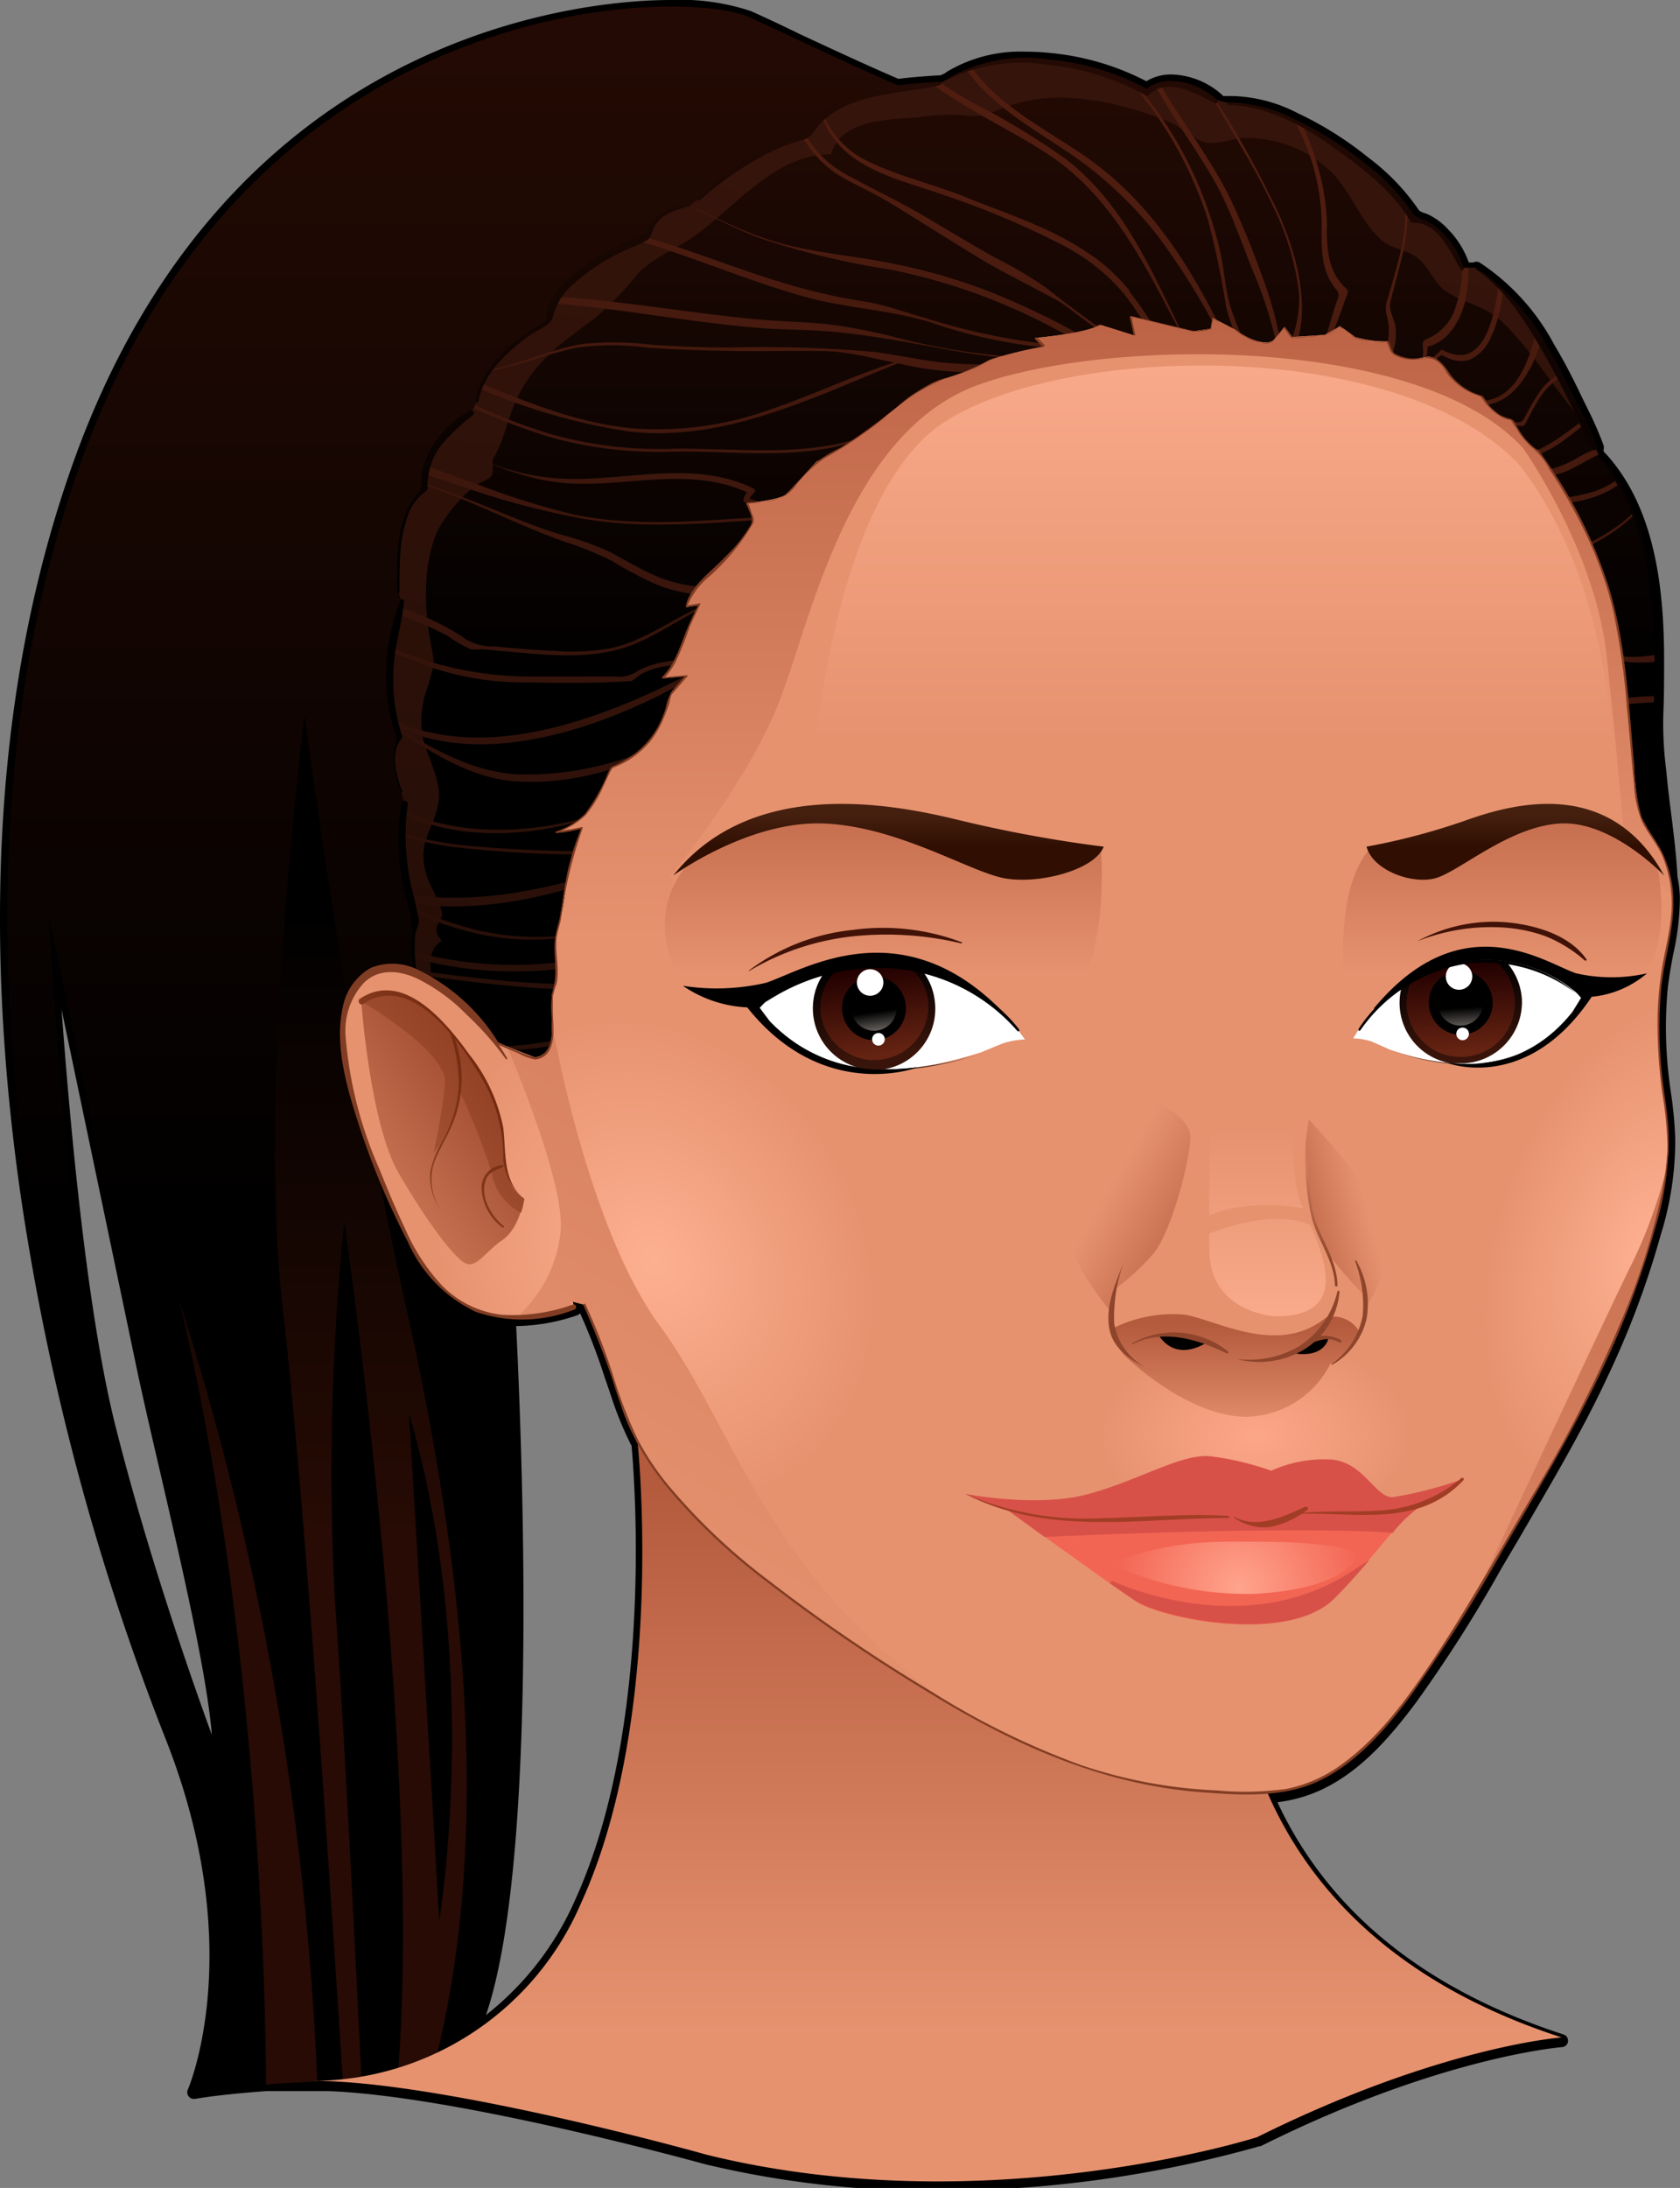 <svg xmlns="http://www.w3.org/2000/svg" xmlns:xlink="http://www.w3.org/1999/xlink" viewBox="0 0 126.87 165.13"><rect x="0" y="0" width="126.87" height="165.13" fill="#808080" stroke="none"/><defs><style>.cls-1{fill:url(#linear-gradient);}.cls-2{fill:url(#linear-gradient-2);}.cls-3{fill:url(#linear-gradient-3);}.cls-4{fill:url(#linear-gradient-4);}.cls-5{fill:url(#linear-gradient-5);}.cls-6{fill:url(#linear-gradient-6);}.cls-7{fill:url(#linear-gradient-7);}.cls-8{fill:#e6926f;}.cls-9{fill:url(#radial-gradient);}.cls-10{fill:url(#radial-gradient-2);}.cls-11{fill:url(#linear-gradient-8);}.cls-12{fill:url(#radial-gradient-3);}.cls-13{fill:url(#linear-gradient-9);}.cls-14{fill:url(#linear-gradient-10);}.cls-15{fill:url(#linear-gradient-11);}.cls-16{fill:url(#linear-gradient-12);}.cls-17{fill:url(#linear-gradient-13);}.cls-18{fill:url(#linear-gradient-14);}.cls-19{fill:url(#linear-gradient-15);}.cls-20{fill:url(#linear-gradient-16);}.cls-21{fill:url(#linear-gradient-17);}.cls-22{fill:url(#linear-gradient-18);}.cls-23{fill:url(#linear-gradient-19);}.cls-24{fill:url(#linear-gradient-20);}.cls-25{fill:#813d23;}.cls-26{fill:#f36553;}.cls-27{fill:#d85149;}.cls-28{fill:url(#radial-gradient-4);}.cls-29{fill:#a23d25;}.cls-30{fill:url(#linear-gradient-21);}.cls-31{fill:url(#linear-gradient-22);}.cls-32{fill:url(#linear-gradient-23);}.cls-33{fill:url(#linear-gradient-24);}.cls-34{fill:#fff;}.cls-35{fill:url(#linear-gradient-25);}.cls-36{fill:url(#linear-gradient-26);}.cls-37{fill:url(#linear-gradient-27);}.cls-38{fill:url(#linear-gradient-28);}.cls-39{fill:url(#linear-gradient-29);}.cls-40{fill:url(#linear-gradient-30);}</style><linearGradient id="linear-gradient" x1="36.08" y1="-5.55" x2="36.08" y2="93.15" gradientUnits="userSpaceOnUse"><stop offset="0" stop-color="#270b04"/><stop offset="1"/></linearGradient><linearGradient id="linear-gradient-2" x1="24.39" y1="115.82" x2="24.39" y2="68.04" xlink:href="#linear-gradient"/><linearGradient id="linear-gradient-3" x1="77.69" y1="1.5" x2="77.69" y2="51.82" xlink:href="#linear-gradient"/><linearGradient id="linear-gradient-4" x1="78.05" y1="11.65" x2="69.48" y2="77.6" gradientUnits="userSpaceOnUse"><stop offset="0" stop-color="#35140b"/><stop offset="1" stop-color="#250e07"/></linearGradient><linearGradient id="linear-gradient-5" x1="82.31" y1="12.51" x2="74.12" y2="75.51" gradientUnits="userSpaceOnUse"><stop offset="0" stop-color="#4f1d10"/><stop offset="1" stop-color="#280f08"/></linearGradient><linearGradient id="linear-gradient-6" x1="77.67" y1="1.71" x2="77.67" y2="45.59" xlink:href="#linear-gradient"/><linearGradient id="linear-gradient-7" x1="70.81" y1="153.32" x2="70.81" y2="112.11" gradientUnits="userSpaceOnUse"><stop offset="0" stop-color="#e6926f"/><stop offset="1" stop-color="#b45a3d"/></linearGradient><radialGradient id="radial-gradient" cx="-555.13" cy="439.59" r="57.63" gradientTransform="matrix(0.24, -0.13, 0.16, 0.29, 112.33, -104.46)" gradientUnits="userSpaceOnUse"><stop offset="0" stop-color="#fdb091"/><stop offset="1" stop-color="#e6926f"/></radialGradient><radialGradient id="radial-gradient-2" cx="471.69" cy="60.96" r="57.63" gradientTransform="matrix(0.19, 0.06, -0.1, 0.32, 40.86, 46.4)" xlink:href="#radial-gradient"/><linearGradient id="linear-gradient-8" x1="57.99" y1="127.54" x2="119.21" y2="26.37" xlink:href="#linear-gradient-7"/><radialGradient id="radial-gradient-3" cx="-353.61" cy="342.38" r="28.66" gradientTransform="translate(239.81 19.35) scale(0.41 0.26)" gradientUnits="userSpaceOnUse"><stop offset="0" stop-color="#fda789"/><stop offset="1" stop-color="#e6926f"/></radialGradient><linearGradient id="linear-gradient-9" x1="91.42" y1="56" x2="91.42" y2="19.31" gradientUnits="userSpaceOnUse"><stop offset="0" stop-color="#e6926f"/><stop offset="1" stop-color="#fdb091"/></linearGradient><linearGradient id="linear-gradient-10" x1="84.12" y1="70.75" x2="84.12" y2="14.72" xlink:href="#linear-gradient-7"/><linearGradient id="linear-gradient-11" x1="66.7" y1="73.53" x2="66.7" y2="55.2" xlink:href="#linear-gradient-7"/><linearGradient id="linear-gradient-12" x1="113.46" y1="73.53" x2="113.46" y2="55.2" xlink:href="#linear-gradient-7"/><linearGradient id="linear-gradient-13" x1="93.38" y1="108.2" x2="93.38" y2="99.99" xlink:href="#linear-gradient-7"/><linearGradient id="linear-gradient-14" x1="95.69" y1="85.33" x2="95.69" y2="102.51" xlink:href="#linear-gradient-9"/><linearGradient id="linear-gradient-15" x1="103.19" y1="90.96" x2="96.46" y2="92.77" xlink:href="#linear-gradient-7"/><linearGradient id="linear-gradient-16" x1="83.56" y1="89.93" x2="92.22" y2="94.98" xlink:href="#linear-gradient-7"/><linearGradient id="linear-gradient-17" x1="25.15" y1="90.15" x2="36.37" y2="81.94" gradientUnits="userSpaceOnUse"><stop offset="0" stop-color="#d3815e"/><stop offset="1" stop-color="#a34d32"/></linearGradient><linearGradient id="linear-gradient-18" x1="31.26" y1="85.01" x2="40.48" y2="78.37" gradientUnits="userSpaceOnUse"><stop offset="0" stop-color="#a25032"/><stop offset="1" stop-color="#89371c"/></linearGradient><linearGradient id="linear-gradient-19" x1="93.51" y1="95.4" x2="93.51" y2="85.23" gradientUnits="userSpaceOnUse"><stop offset="0" stop-color="#8e452b"/><stop offset="1" stop-color="#e6926f"/></linearGradient><linearGradient id="linear-gradient-20" x1="29.96" y1="85.4" x2="36.6" y2="81.81" gradientUnits="userSpaceOnUse"><stop offset="0" stop-color="#8c4022"/><stop offset="1" stop-color="#742a10"/></linearGradient><radialGradient id="radial-gradient-4" cx="-48.38" cy="386.36" r="36.03" gradientTransform="translate(106.17 19.35) scale(0.26)" gradientUnits="userSpaceOnUse"><stop offset="0" stop-color="#ffa48d"/><stop offset="1" stop-color="#f36553"/></radialGradient><linearGradient id="linear-gradient-21" x1="67.1" y1="61.41" x2="67.1" y2="63.87" gradientUnits="userSpaceOnUse"><stop offset="0" stop-color="#46200f"/><stop offset="1" stop-color="#300f02"/></linearGradient><linearGradient id="linear-gradient-22" x1="-2074.02" y1="61.41" x2="-2074.02" y2="63.87" gradientTransform="matrix(-0.69, 0, 0, 1, -1319.34, 0)" xlink:href="#linear-gradient-21"/><linearGradient id="linear-gradient-23" x1="64.61" y1="60.86" x2="64.61" y2="64.47" gradientUnits="userSpaceOnUse"><stop offset="0" stop-color="#592213"/><stop offset="1" stop-color="#411207"/></linearGradient><linearGradient id="linear-gradient-24" x1="113.45" y1="61.15" x2="113.45" y2="64.46" xlink:href="#linear-gradient-23"/><linearGradient id="linear-gradient-25" x1="-0.24" y1="185.81" x2="-0.24" y2="179.18" gradientTransform="matrix(0.99, -0.14, 0.14, 0.99, 40.58, -104.36)" gradientUnits="userSpaceOnUse"><stop offset="0" stop-color="#39140a"/><stop offset="1"/></linearGradient><linearGradient id="linear-gradient-26" x1="-0.24" y1="185.81" x2="-0.24" y2="179.18" gradientTransform="matrix(0.99, -0.14, 0.14, 0.99, 40.58, -104.36)" gradientUnits="userSpaceOnUse"><stop offset="0.01" stop-color="#652312"/><stop offset="1" stop-color="#210000"/></linearGradient><linearGradient id="linear-gradient-27" x1="-0.24" y1="182.54" x2="-0.24" y2="184.25" gradientTransform="matrix(0.99, -0.14, 0.14, 0.99, 40.58, -104.36)" gradientUnits="userSpaceOnUse"><stop offset="0"/><stop offset="1" stop-color="#77726d"/></linearGradient><linearGradient id="linear-gradient-28" x1="77.59" y1="110.92" x2="77.59" y2="104.29" gradientTransform="matrix(1, -0.06, 0.06, 1, 26.56, -26.94)" xlink:href="#linear-gradient-25"/><linearGradient id="linear-gradient-29" x1="77.59" y1="110.92" x2="77.59" y2="104.29" gradientTransform="matrix(1, -0.06, 0.06, 1, 26.56, -26.94)" xlink:href="#linear-gradient-26"/><linearGradient id="linear-gradient-30" x1="77.59" y1="107.65" x2="77.59" y2="109.37" gradientTransform="matrix(1, -0.06, 0.06, 1, 26.56, -26.94)" xlink:href="#linear-gradient-27"/></defs><g id="Layer_2" data-name="Layer 2"><g id="_13_Face" data-name="13_Face"><path d="M126.23,82.77c-.09-.6-.18-1.23-.24-1.83a32.14,32.14,0,0,1-.06-6.19c.09-.91.26-1.84.43-2.74a19.84,19.84,0,0,0,.5-4.18,8.5,8.5,0,0,0-.18-1.65c-.08-1.56-.27-3.12-.46-4.64-.12-.92-.24-1.87-.33-2.79l-.07-.7a27.48,27.48,0,0,1-.21-4.14c.06-1.39.06-2.8.06-4,0-5.06-.54-11.41-4.37-15.63a.45.45,0,0,0-.13-.11l-.08-.17a.67.67,0,0,0,0-.42,27.53,27.53,0,0,0-1.22-2.78l-.39-.79c-.71-1.5-1.4-2.82-2.11-4a16.9,16.9,0,0,0-5.59-6.17.55.55,0,0,0-.28-.09.46.46,0,0,0-.23.06h-.35a6.81,6.81,0,0,0-1.55-2.49,4.94,4.94,0,0,0-1.26-1,2.31,2.31,0,0,0-.52-.23c-.27-.1-.4-.15-.48-.29a16.82,16.82,0,0,0-3.79-3.92A26.21,26.21,0,0,0,98,8.54a11.34,11.34,0,0,0-4.82-1.29H92.7l-.14,0-.19,0a.34.34,0,0,0-.08-.09,5.93,5.93,0,0,0-3.83-1.54,3.56,3.56,0,0,0-1.89.51A19.76,19.76,0,0,0,79.34,4a18.36,18.36,0,0,0-1.93-.1A10.81,10.81,0,0,0,71.5,5.42a.58.58,0,0,0-.12.1L71,5.69h-.15c-.82.05-1.89.12-3,.26-2.21-.94-5-2.24-7.46-3.38C59.1,1.93,57.82,1.34,56.72.84A16.93,16.93,0,0,0,50.63,0C45.15,0,17.26,1.7,5.44,35.16-.16,51-1.45,69.71,1.63,90.69a185.93,185.93,0,0,0,10.8,40.36c6.38,15.95,1.8,26.56,1.75,26.67a.48.48,0,0,0,.07.5.47.47,0,0,0,.38.19h.09c1.28-.22,3.1-.42,5.4-.59l.47,0h.2l.34,0h1.68l.24,0h.17l.76,0,.77,0c9.93.36,28.3,5.47,28.5,5.52a73.08,73.08,0,0,0,17.6,2,89.36,89.36,0,0,0,24.28-3.36l.07,0c13.5-6.74,22.67-7.47,22.76-7.48a.47.47,0,0,0,.45-.43.48.48,0,0,0-.33-.52c-10.51-3.41-17.77-9.3-21.61-17.53a11,11,0,0,0,3.44-1c2.92-1.41,5.09-3.95,7-6.49a104.69,104.69,0,0,0,6.47-10.15l.69-1.17.64-1.08c2.32-4,4.73-8,6.72-12.29a66.44,66.44,0,0,0,4-10.69,23.77,23.77,0,0,0,1.08-7.17A29.59,29.59,0,0,0,126.23,82.77ZM43.52,99.29a.61.61,0,0,0,.29-.17,45.48,45.48,0,0,1,1.84,4.79l.3.87.19.56A26.14,26.14,0,0,0,47.63,109l.06.1c.17,1.78,1.8,21-4.26,34.3a22.57,22.57,0,0,1-6.73,8.68c3.77-11,2.9-39.36,2.28-52h.1A14.52,14.52,0,0,0,43.52,99.29ZM16,130.94c-1.54-4.22-4.78-13.48-7.17-22.88C6.59,99.45,5.28,84.8,4.65,76.19l5.58,26.64c.49,2.36,1.15,5.2,1.85,8.21C13.69,118,15.63,126.38,16,130.94Z"/><path class="cls-1" d="M71.57,7.83c-2.18-.44-10.25-4.36-15-6.54s-37.74-2.4-50.61,34,.43,79.19,7,95.55,1.74,27,1.74,27a100.13,100.13,0,0,1,10.69-.87l9.16-1.75c7.2-8.07,3.71-60.64,3.71-60.64S73.75,8.27,71.57,7.83ZM16.38,133.49a254.93,254.93,0,0,1-8.07-25.31C5,95.31,3.73,69.35,3.73,69.35l7,33.38C12.67,112.11,17.25,129.12,16.38,133.49Z"/><path class="cls-2" d="M20.09,157.32c1.49-.11,2.89-.18,3.87-.22A224.23,224.23,0,0,0,13.54,98.15C19.57,123.43,20.06,151,20.09,157.32ZM30.56,98.15C26.3,79.17,23,54,23,54s-3.6,28.14-1.64,44.83c1.78,15.11,4.09,51.38,4.52,58.14l1.41-.27c-.45-9.24-1.3-26.44-2-35.94A183.68,183.68,0,0,1,26,92.26s5.89,40,4.08,63.88l2.79-.53C37.5,137.2,34.63,116.33,30.56,98.15Zm.32,8.5c5.57,19,2.29,38.29,2.29,38.29C32.52,133.49,30.88,106.65,30.88,106.65Z"/><path class="cls-3" d="M125,54.3c.21-6.11.21-14.84-4.15-19.64l-.44-.87c-2-4.14-4.8-10.91-8.94-13.52H110.4c-.65-1.75-2-3.49-3.71-3.71-2-3.49-9.6-8.95-14-8.73l-.87-.22c-1.53-1.09-3.93-2-5.24-.65C82.91,4.78,75.71,3.47,71.79,5.87l-.88.44c-3,.43-8.5.87-10,3.92A19,19,0,0,0,52.81,15l-.66.44c-1.52.22-2.83.87-3.27,2.4-2.62,1.09-7.2,3.27-7.42,6.32-2.18,1.31-5,3.49-5.45,6.11l-.44.87c-2,1.31-3.7,3.28-3.49,5.68-2.18,2.18-2,5-2,7.85l.22.65c-.87,3.28-1.53,6.77-.22,10.26a4.63,4.63,0,0,0,.22,4.14l.22.87c-.66,2.84.22,6.33.87,8.95a8.92,8.92,0,0,0,.22,4.8s3.92,9.16,6.54,10,12.22.44,15.05-1.31,6.77-7.2,8.51-11.34l64.25-3C126,63.24,124.8,59.53,125,54.3Z"/><path class="cls-4" d="M33.37,71c-1-1.07.17-1.5,0-2.12-.19-1-.85-1.85-1.16-2.84-.8-2.57.65-3.46.93-5.67.2-1.51-1-3.47-1.27-5a7.37,7.37,0,0,1,.44-3.55c.44-1.72.59-1.39.22-3.27-.52-2.66-.6-6.08.55-8.57a11.41,11.41,0,0,1,2.68-3.22c.34-.33,1.06-.48,1.32-.81s0-.94.19-1.37c.87-1.52,1-2.91,1.81-4.58,1.26-2.67,3.4-4.2,5.79-5.94a23.62,23.62,0,0,0,3.31-3.43c1.19-1.21,2.85-1.83,4.21-2.78,3.12-2.19,6.14-6.23,10.38-6.2.68-2.65,4.36-2.62,6.59-2.8a16.52,16.52,0,0,1,3-.18c2.13.22,1.93,0,3.76-.65,3.74-1.39,8.39-.33,12,1.1,1,.37,2.11,1.48,3,1.65s2.11-.4,3-.35a9.2,9.2,0,0,1,6.6,2.74c1.4,1.55,2.2,3.86,3.75,5.07.67.52,1.53.57,2.35,1.08,1.07.66,1.32,1.86,2.24,2.57,1.3,1,3,1.07,4.47,2.5,2.2,2.16,3.83,4.91,5.84,7.26-1.89-4.06-4.46-9.24-8-11.45H110.4c-.65-1.75-2-3.49-3.71-3.71-2-3.49-9.6-8.95-14-8.73l-.87-.22c-1.53-1.09-3.93-2-5.24-.65C82.91,4.78,75.71,3.47,71.79,5.87l-.88.44c-3,.43-8.5.87-10,3.92A19,19,0,0,0,52.81,15l-.66.44c-1.52.22-2.83.87-3.27,2.4-2.62,1.09-7.2,3.27-7.42,6.32-2.18,1.31-5,3.49-5.45,6.11l-.44.87c-2,1.31-3.7,3.28-3.49,5.68-2.18,2.18-2,5-2,7.85l.22.65c-.87,3.28-1.53,6.77-.22,10.26a4.63,4.63,0,0,0,.22,4.14l.22.87c-.66,2.84.22,6.33.87,8.95a8.92,8.92,0,0,0,.22,4.8A49.24,49.24,0,0,0,36,82.43l-3.3-7.63C32.65,73.5,32,71.88,33.37,71Z"/><path class="cls-5" d="M54.12,55.69a35.66,35.66,0,0,0-7.34,1.68A23.37,23.37,0,0,1,39,58.44c-3.43-.22-6.25-1.94-9.12-3.59,0,.09.05.17.08.25,2.74,1.73,5.42,3.52,8.75,3.86a19.81,19.81,0,0,0,7.71-1,76.47,76.47,0,0,1,7.74-2A.13.13,0,0,0,54.12,55.69Zm-1.88-4.51a.18.18,0,0,0-.18-.31c-6.63,3.41-15.33,6.69-22.32,3.49,0,.16.08.31.12.46C36.79,58.11,45.87,54.8,52.24,51.18Zm-12.41.32c2.57.06,5.18.07,7.74-.09.27,0,.6-.39.85-.53a5.67,5.67,0,0,1,1.74-.58,17.36,17.36,0,0,1,3.3-.19.18.18,0,0,0,0-.35c-1.9,0-3.94,0-5.61,1.06a2.4,2.4,0,0,1-1.43.24l-2.07,0c-1.31,0-2.61,0-3.92,0a26.48,26.48,0,0,1-7.56-1c-1.1-.36-2.2-.75-3.3-1.09a2.54,2.54,0,0,0,0,.29c1.08.38,2.15.81,3.23,1.19A22,22,0,0,0,39.83,51.5ZM35.53,49a5.74,5.74,0,0,0,.93,0l1.19.11c2.82.24,5.86.65,8.66,0,2.54-.54,4.65-2.28,7-3.33.09,0,0-.17-.07-.14-2.36,1-4.44,2.66-7,3.26a16.19,16.19,0,0,1-4.4.22c-1.5-.05-3-.2-4.5-.33a4.13,4.13,0,0,1-2.13-.52c-.53-.37-1.07-.7-1.63-1a23.72,23.72,0,0,0-3.39-1.46c0,.18-.09.37-.13.55A26.92,26.92,0,0,1,33.82,48,10.4,10.4,0,0,0,35.53,49ZM57,44.19c-1.24,0-2.48.1-3.73.1a10.12,10.12,0,0,1-4-.94c-1.1-.48-2.13-1.13-3.2-1.69a21.34,21.34,0,0,0-3.57-1.27c-3.52-1.06-6.84-2.76-10.34-3.85a.34.34,0,0,0,0,.1c3.56,1.18,6.93,3,10.47,4.24a24.89,24.89,0,0,1,3.63,1.48,28.69,28.69,0,0,0,3.24,1.72,10.48,10.48,0,0,0,3.53.8c1.33.06,2.67-.07,4-.11A.29.29,0,0,0,57,44.19Zm2.62-5.27c-5.4.21-10.8,1-16.17-.06a59.28,59.28,0,0,1-7.54-2.36c-1.2-.42-2.4-.87-3.62-1.29a4.13,4.13,0,0,0-.13.61L35.72,37a60.59,60.59,0,0,0,7.94,2.08c5.24,1,10.63.27,15.91.05A.1.1,0,1,0,59.57,38.92Zm-3.19-1.78a1.37,1.37,0,0,0-.28.52.2.2,0,0,0,.09.24c.19.13.75.16.84.34s.36,0,.3-.13a.51.51,0,0,0-.21-.25c-.4-.29-.89,0-.24-.65a.2.2,0,0,0,0-.33c-4.09-2-8.56-.86-12.88-.74A17.56,17.56,0,0,1,37.12,35c-1.32-.5-2.61-1.07-3.92-1.6,0,0,0,0,0,0,3.24,1.33,6.35,2.91,9.95,3.09C47.57,36.7,52.14,35.23,56.38,37.14Zm11.23-5.36c-5,3.08-11.29,2-16.86,2.09a30.45,30.45,0,0,1-9.11-1.08,41.2,41.2,0,0,1-4.16-1.49c-.55-.22-1.08-.47-1.61-.71l-.13.25,1.41.58A44.19,44.19,0,0,0,41.58,33a30.18,30.18,0,0,0,9.17,1.09c5.65-.11,11.89,1.06,16.92-2.23C67.73,31.84,67.67,31.75,67.61,31.78Zm8.32-4.36a26.66,26.66,0,0,1-5.13-.1c-1.61-.2-3.21-.55-4.83-.76a97.26,97.26,0,0,0-11.07-.33c-1.89,0-3.77-.09-5.65-.2a23.81,23.81,0,0,0-5.2-.08c-2.39.36-4.59,1.44-6.93,1.92L37,28c2.22-.38,4.34-1.31,6.55-1.76a20.31,20.31,0,0,1,5.34,0c2,.14,4,.2,6,.24s3.78,0,5.68,0c.89,0,1.77,0,2.66.07a26.63,26.63,0,0,1,2.94.53l1.36.28c-3.14,1-6.15,2.46-9.29,3.52a25,25,0,0,1-10.52,1.44c-4-.38-7.63-1.85-11.29-3.34-.06.12-.11.24-.16.37a45.9,45.9,0,0,0,11.17,3.21c7.19.85,13.9-2.54,20.38-5.14a23.47,23.47,0,0,0,8.17.52C76.3,27.89,76.23,27.4,75.93,27.42ZM79.42,26A48.15,48.15,0,0,1,69.87,24c-1.55-.43-3-1-4.62-1.25s-3.14-.58-4.7-1c-4-1.07-7.78-2.7-11.72-3.83l-.6.25c4.18,1.26,8.22,3,12.44,4.2,3.1.87,6.34,1,9.43,1.9a38.26,38.26,0,0,0,9.32,2C79.58,26.29,79.58,26,79.42,26ZM79,21.72a30.48,30.48,0,0,0-3.73-2.21c-1.37-.75-2.71-1.56-4.06-2.36S68.68,15.66,67.4,15,64.85,13.7,63.61,13a7.87,7.87,0,0,1-2.74-2.76l-.28.08A8.77,8.77,0,0,0,63,13c1.17.77,2.48,1.31,3.68,2s2.66,1.63,4,2.46,2.65,1.66,4,2.45,2.58,1.36,3.86,2.07c.56.31,1.17.58,1.7.94s1.23.91,1.84,1.36a35.23,35.23,0,0,0,3.65,2.39c.06,0,.11-.06.06-.09A81.15,81.15,0,0,1,79,21.72Zm6.31.23a13.74,13.74,0,0,0-3.44-3.05c-2.72-1.79-5.9-2.79-8.9-4-2.44-1-5-1.55-7.41-2.72a6.78,6.78,0,0,1-3.36-3.47l-.13.1a6.64,6.64,0,0,0,2.26,3c2,1.49,4.57,2.07,6.86,2.88a63.42,63.42,0,0,1,9.3,3.94,15.14,15.14,0,0,1,4.09,3.2c1.22,1.37,2,3,3.24,4.44.14.17.42-.05.29-.23C87.16,24.7,86.3,23.27,85.29,22Zm-4.91-10A56.16,56.16,0,0,0,73.56,7.8,28.49,28.49,0,0,1,71,6.24l-.13.07-.43.06c.61.45,1.24.86,1.87,1.25,2.26,1.43,4.68,2.59,6.91,4.07,5.1,3.4,7.59,9.06,10.38,14.27,0,.05.1,0,.07,0C87.19,20.93,85,15.42,80.38,11.92Zm12.46,11c-.3-1.14-.4-2.32-.61-3.47a25.71,25.71,0,0,0-1-3.57,28.88,28.88,0,0,0-5.18-9.2l-.4-.2a30,30,0,0,1,5.53,10A65.45,65.45,0,0,1,92.6,23.2a19.62,19.62,0,0,0,2.32,5.26c.15.28.58,0,.42-.25A21.25,21.25,0,0,1,92.84,22.91Zm1.84-2.3a30.33,30.33,0,0,1,1.84,6c0,.18.3.1.27-.08a26.9,26.9,0,0,0-1.54-5.84,61.44,61.44,0,0,0-2.49-6c-1.49-2.92-3.5-5.51-5.15-8.32a2,2,0,0,0-.34.12c1.47,2.72,3.43,5.18,4.85,7.93C93.13,16.42,93.85,18.56,94.68,20.61Zm2-4.23a75.92,75.92,0,0,0-4.81-8.76h0l-.25-.16c1.52,2.66,3.18,5.24,4.46,8a20.23,20.23,0,0,1,2,6.65A8.7,8.7,0,0,1,96.18,28c-.2.26.26.62.47.36C99.41,24.88,98.27,20.1,96.68,16.38Zm3.51.77a17.37,17.37,0,0,0-.71-4.7,18.28,18.28,0,0,0-1.14-3,5.6,5.6,0,0,0-.55-.27,16.67,16.67,0,0,1,2,7.46c0,1.85-.16,3.68,1.11,5.19.34.39.06.73-.08,1.19s-.3,1-.45,1.48a5.76,5.76,0,0,1-2,3.06c-.13.09,0,.3.12.21,2-1.41,2.43-3.54,3.27-5.7a.31.31,0,0,0-.07-.28C100.29,20.53,100.21,18.91,100.19,17.15ZM105,22.8c.55-2.35,1.38-4.54,1.28-6.92a2,2,0,0,0-.17-.23c.13,2.35-.67,4.53-1.28,6.82a2,2,0,0,0-.11,1.31,4.64,4.64,0,0,1,.14,1.66,5,5,0,0,1-1.63,3.12c-.28.28.14.67.43.43a5.11,5.11,0,0,0,1.64-2.81,4.41,4.41,0,0,0,.07-1.62C105.27,24,104.84,23.39,105,22.8Zm4.64,2.12a6.05,6.05,0,0,0,1.1-2.67,10.73,10.73,0,0,0,.16-2h-.47l0-.07a9.69,9.69,0,0,1-.49,2.94,3.75,3.75,0,0,1-2.07,2.41c-.53.21-.44.33-.4.87A2.38,2.38,0,0,1,106,28.7c-.11.05,0,.2.09.15a2.69,2.69,0,0,0,1.7-2.68A3.11,3.11,0,0,0,109.61,24.92Zm3.07.29a12.32,12.32,0,0,0,.81-3.28c-.12-.13-.25-.25-.37-.37-.36,2.91-1.28,6.35-4.16,4.88a.17.17,0,0,0-.18,0,7.43,7.43,0,0,0-1.08,1.16c-.1.11.06.28.17.17s.81-1.08,1.06-.94a3.25,3.25,0,0,0,.74.32,2.18,2.18,0,0,0,1.29,0A3.22,3.22,0,0,0,112.68,25.21Zm2.79,2.71a12.94,12.94,0,0,0,.89-2.17c-.13-.21-.26-.42-.4-.63-.7,2.91-2.07,5.82-5.3,5a.16.16,0,0,0-.08.31C112.79,31.08,114.47,29.82,115.47,27.92Zm-.38,4.19c.69-1.25,1.34-2.85,2.66-3.56l.14-.06-.14-.26h0a4.27,4.27,0,0,0-1.66,1.58c-.31.46-.58.95-.84,1.43s-.29.71-.92.61a2.5,2.5,0,0,1-1.22-.54c-.1-.09-.25.06-.15.15a3.31,3.31,0,0,0,2,.7A.13.13,0,0,0,115.09,32.11Zm7.17,4.44-.2-.32a6.48,6.48,0,0,1-1.7.86,13,13,0,0,1-5.38.47c-.18,0-.22.28,0,.31C117.13,38.31,120.32,38,122.26,36.55Zm-4.11-.94c.9-.37,1.69-.91,2.55-1.3l-.22-.43a12.75,12.75,0,0,0-1.19.56,8.27,8.27,0,0,1-2.08.93,2.86,2.86,0,0,1-2.19-.62,10.21,10.21,0,0,0,3.29-1.7l1.31-1-.14-.29c-1.55,1.12-3,2.35-5,2.71a.21.21,0,0,0-.09.35A3.28,3.28,0,0,0,118.15,35.61ZM46.94,60.88s0-.09,0-.07c-5,1.95-11.43,2.7-16.46.37,0,.1,0,.2,0,.29C35.48,63.8,42,63,46.94,60.88Zm-.24,3.57a.12.12,0,0,0,0-.23,99.78,99.78,0,0,1-11.34-.39,26.12,26.12,0,0,1-5-.95v.22a25.13,25.13,0,0,0,3.85.82A85.82,85.82,0,0,0,46.7,64.45ZM36,70.46a19.11,19.11,0,0,0,9.87-.41,0,0,0,0,0,0-.09,19.49,19.49,0,0,1-10,.19,29,29,0,0,1-4.35-1.48l-.25-.1c0,.13.06.26.1.38A30.52,30.52,0,0,0,36,70.46Zm11,4.16a.26.26,0,0,0,.24-.19,8.44,8.44,0,0,0,0-2.46.27.27,0,0,0-.33-.26,29.86,29.86,0,0,1-14.49.41l-1.15-.27c0,.17,0,.34,0,.51l.15,0a29.4,29.4,0,0,0,15.27-.1,7.56,7.56,0,0,1,0,1.84c-5.13.51-10.22-.23-15.32-.85,0,.11.05.22.07.33C36.6,74.23,41.72,74.94,46.92,74.62Zm1.63.94C45.22,78.32,40.2,79.09,36,79a19.59,19.59,0,0,1-2.24-.2l.17.31c.51.07,1,.12,1.53.16,4.42.29,9.79-.53,13.31-3.43C48.94,75.66,48.71,75.43,48.55,75.56Zm.31-10.88c-5.35,1.84-10.92,3.44-16.63,3-.43,0-.86-.08-1.28-.14l.15.66.68.09c5.86.59,11.84-1.11,17.15-3.47C49,64.81,49,64.65,48.86,64.68ZM77.9,27a48.48,48.48,0,0,1-10.3-1.55A45.32,45.32,0,0,0,63,24.53c-1.74-.22-3.51-.24-5.26-.38-5.19-.43-10.41-1.42-15.63-1.76a4.4,4.4,0,0,0-.29.51c1.9.17,3.81.37,5.71.64,3.3.45,6.58.95,9.9,1.22,1.65.13,3.31.11,5,.24,1.82.14,3.64.42,5.44.72,3.35.55,6.63,1.37,10.06,1.37A.06.06,0,0,0,77.9,27Zm7.5.57a62.35,62.35,0,0,0-8.49-4.64,42.53,42.53,0,0,0-9.33-3c-3.31-.71-6.77-.84-10-2-1.93-.67-3.74-1.61-5.59-2.44h-.07c1.79.82,3.54,1.74,5.38,2.45a58.34,58.34,0,0,0,9.84,2.39,45,45,0,0,1,9.49,3c3,1.31,5.69,3.05,8.59,4.47A.17.17,0,0,0,85.4,27.54ZM82.07,11.88c-2.88-2-6.6-3.83-8.66-6.75L73,5.26c1.82,2.67,5.11,4.51,7.69,6.25a29.52,29.52,0,0,1,6.73,6.28,53.43,53.43,0,0,1,5.14,8.44c.09.17.34,0,.26-.15C90.23,20.61,87.13,15.43,82.07,11.88Zm40.59,38.06a11.52,11.52,0,0,0,2.42,0c0-.17,0-.34,0-.51l-1,.11a7.6,7.6,0,0,1-4.37-.87,7.92,7.92,0,0,1-2.9-3.81c-.15-.32-.87-1.53-.54-1.71.51-.29,1.05-.55,1.58-.82,1.2-.6,2.4-1.2,3.54-1.9a12.27,12.27,0,0,0,2-1.55s0-.1-.07-.16c-2,2-5.29,3.08-7.53,4.34a.14.14,0,0,0,0,.19,17.7,17.7,0,0,0,2.5,4.63A6.55,6.55,0,0,0,122.66,49.94Zm-5,4.3A28.76,28.76,0,0,1,125.06,53v-.46a22.22,22.22,0,0,0-7.56,1.41C117.34,54,117.46,54.31,117.64,54.24Z"/><path class="cls-6" d="M31.34,70.68c.05-.52.38-.91.27-1.42s-.23-1-.34-1.53a17.46,17.46,0,0,1-.48-7c.05-.3-.39-.43-.47-.13a15.34,15.34,0,0,0,.29,6.77c.12.53.24,1.06.38,1.58a6.14,6.14,0,0,1,.1,2,9.19,9.19,0,0,0,.53,3.41s.06,0,.05,0A12,12,0,0,1,31.34,70.68Zm-1-10.91s.09,0,.07,0c-.45-1-1-3-.1-4a.21.21,0,0,0,.06-.21,14,14,0,0,1-.64-5.3c.11-1.66.64-3.25.78-4.9a.13.13,0,0,0-.25-.06,15.15,15.15,0,0,0-1,7.33,10.66,10.66,0,0,0,.33,1.86c.08.3.18.59.28.89.17.45-.06.83-.11,1.25A5.31,5.31,0,0,0,30.3,59.77ZM35.46,31a7.38,7.38,0,0,0-2.61,2.39,6.1,6.1,0,0,0-.79,1.52,4.9,4.9,0,0,0-.21.92c-.06.42.07,1-.24,1.34C29.8,39.22,30,42.14,30,44.7a.09.09,0,0,0,.17,0c0-1.19,0-2.38.12-3.56a9.28,9.28,0,0,1,.41-1.88,3.86,3.86,0,0,1,1.47-2.2.27.27,0,0,0,.12-.21,5.07,5.07,0,0,1,1-3.21,16.09,16.09,0,0,1,2.43-2.31C35.93,31.15,35.68,30.88,35.46,31ZM52.15,15.41a4.26,4.26,0,0,0-2.44.89,3.07,3.07,0,0,0-.73.84c-.07.11-.17.52-.32.56s-.38.13-.57.21a17.72,17.72,0,0,0-5.24,3.19,5.56,5.56,0,0,0-1.46,2.15c-.06.15-.07.85-.18.93-.5.36-1,.66-1.53,1-1.7,1.25-3.38,2.91-3.77,5.06,0,.13.17.19.2.06.44-2.16,2.2-3.77,3.91-5,.53-.38,1.58-.72,1.74-1.4a4.7,4.7,0,0,1,1.34-2.28,15.52,15.52,0,0,1,4.75-3,7,7,0,0,0,1-.48c.37-.25.34-.6.55-1,.55-1.05,1.75-1.32,2.78-1.62A.06.06,0,0,0,52.15,15.41ZM70.91,6.17c-2.92.16-6.6.51-9,2.41a6.73,6.73,0,0,0-.77.74c-.19.23-.35.66-.62.78-1,.41-2,.71-2.93,1.2A22.13,22.13,0,0,0,52.76,15c-.07.06,0,.16.1.1a25.46,25.46,0,0,1,5-3.47,13.75,13.75,0,0,1,2.86-1.1c.64-.17.86-.89,1.36-1.34C64.35,7,68.05,7.1,71,6.43,71.09,6.4,71.06,6.17,70.91,6.17ZM86.6,6.7a19,19,0,0,0-7.31-2.2,11.7,11.7,0,0,0-7.53,1.33s0,.1,0,.08a12.7,12.7,0,0,1,7.48-1,18.75,18.75,0,0,1,7.22,2.26.24.24,0,0,0,.27,0c1.52-1.39,3.52-.12,5,.62.15.07.31-.11.18-.23C90.65,6.3,88.13,5.49,86.6,6.7ZM109,17.62a4.89,4.89,0,0,0-1.14-.88c-.43-.25-.9-.24-1.18-.67A16.23,16.23,0,0,0,103,12.26,26,26,0,0,0,97.75,9a10.5,10.5,0,0,0-5-1.23c-.11,0-.11.17,0,.16,2.68,0,5.56,1.49,7.68,3s4.66,3.33,6.07,5.76a.24.24,0,0,0,.21.12c1.9-.06,2.82,2.21,3.6,3.53a.13.13,0,0,0,.23-.1A6.06,6.06,0,0,0,109,17.62Zm10,12.6c-.65-1.36-1.33-2.69-2.09-4a16.84,16.84,0,0,0-5.42-6,.05.05,0,0,0-.06.09c2.28,1.54,3.81,4,5.16,6.38.71,1.23,1.36,2.51,2,3.78s1,2.34,1.67,3.42c.11.17.42.06.35-.15C120.19,32.54,119.58,31.38,119,30.22Zm6.37,28.57a35,35,0,0,1-.28-4.9c.06-1.33.06-2.65.06-4,0-5.21-.58-11.27-4.25-15.31-.07-.08-.19,0-.12.13,3.66,4.18,4.11,10.33,4.18,15.64,0,2.91-.34,5.79-.09,8.69.27,3.22.7,6.41.9,9.64a.2.2,0,0,0,.39,0C126.37,65.38,125.72,62.08,125.4,58.79Z"/><path class="cls-7" d="M23.69,157.05a22.13,22.13,0,0,0,20.19-13.42c6.43-14.07,4.28-34.69,4.28-34.69l45.29,7.53s-5.82,27.49,24.48,37.3c0,0-9.18.66-23,7.53,0,0-20.5,6.54-41.62,1.31C53.36,162.61,33.48,157.05,23.69,157.05Z"/><path class="cls-8" d="M125.94,71.15c1.31-5.89-1.31-7.85-2-9.32s-.66-7.37-1.8-14.4S116.13,34,116.13,34c-.66-.16-2-2.29-2-2.29-1.31-.16-2.29-1.8-2.29-1.8a4.32,4.32,0,0,1-2.62-2,2.52,2.52,0,0,0-1.3-1l-1,.17a2.55,2.55,0,0,1-1.8-.49l-.32-.82a8.08,8.08,0,0,1-2.46-.33l-1.14-.82-1.15.66-2.45.16L97,24.68l-.82,1c-1,.65-2.94-.82-2.94-.82L91.58,24l-.16.82L90.11,25l-4.74-1.14.32,1.47-2.61-.82c-1,.66-4.91,1-4.91,1l.65.66a29.42,29.42,0,0,0-4.09,1,16.68,16.68,0,0,1-3.6,1.47c-1.31.33-3.43,2.13-5.07,3.44a35.14,35.14,0,0,1-4.42,2.78s-1.8,2-2.29,2.45-2.94.66-2.94.66l.49,1.31c-.66,1.63-3.27,4.09-4.09,4.9a3.54,3.54,0,0,0-1,1.64l1-.16a28.32,28.32,0,0,0-1.47,3.43A5.79,5.79,0,0,1,50,51.19l1.8-.16-1.15,1.3a16.54,16.54,0,0,1-1.14,3c-.82,1.63-3.28,2.62-3.28,2.62s-1.14,2.29-1.8,3.27A6,6,0,0,1,42,62.81a11.51,11.51,0,0,0,2-.33,20.82,20.82,0,0,0-1.31,4.74A20.67,20.67,0,0,1,42,70.66a7.94,7.94,0,0,0,0,2.13,4.92,4.92,0,0,1-.33,2.29V78c0,1.8-1.31,1.8-1.31,1.8-.81-.33-1.8-.65-2.78-1.14v.19C34.79,75,29,70.18,26.47,75.08c-2.13,4.09,2.45,14.72,4.58,18.81,2.78,5.4,6.87,6.55,12.27,4.75l-.11-.41.93.24a71.48,71.48,0,0,1,2.94,7.86c2,5.89,8.18,11.78,20.13,19.47s18.46,9.69,28.46,9.49c7.86-.17,12.77-10,20.46-22.91s10.3-23.07,9.81-27.16S124.63,77,125.94,71.15Z"/><path class="cls-9" d="M64.91,87.91c-5.15-9.4-14.85-14.32-23.23-12.44V78c0,1.8-1.31,1.8-1.31,1.8-.81-.33-1.8-.65-2.78-1.14v.19c-.31-.42-.64-.85-1-1.27a17.48,17.48,0,0,0-7.52,12c.72,1.7,1.43,3.2,2,4.25,2.78,5.4,6.87,6.55,12.27,4.75l-.11-.41.93.24a71.48,71.48,0,0,1,2.94,7.86c1.25,3.76,4.24,7.52,9.34,11.74a16,16,0,0,0,3-1.24C68.47,111.85,70.94,98.9,64.91,87.91Z"/><path class="cls-10" d="M125.94,85.22c-.43-3.64-1.12-7.27-.36-12.17-5.39,2.23-10.62,8.58-13.29,17-3.14,9.89-1.74,19.51,2.95,23.84.29-.5.59-1,.89-1.5C123.82,99.45,126.43,89.31,125.94,85.22Z"/><path class="cls-11" d="M49.86,100.11C44.3,92.58,41.68,77.2,41.68,77.2V78c0,1.8-1.31,1.8-1.31,1.8-.62-.25-1.34-.5-2.08-.82.89,2.11,4.33,10.49,4.05,13.91a9.91,9.91,0,0,1-3,6.22l0,.28a14.24,14.24,0,0,0,3.89-.77l-.11-.41.93.24a71.48,71.48,0,0,1,2.94,7.86c2,5.89,8.18,11.78,20.13,19.47,1.73,1.11,3.34,2.11,4.88,3l-.3-.21C57.72,118.76,55.43,107.64,49.86,100.11Zm73.3-4.58c-1.26,2.51-8.3,17.56-11.5,24.42,1.4-2.36,2.87-4.9,4.47-7.57,6.3-10.6,9.19-19.32,9.76-24.37A36.44,36.44,0,0,1,123.16,95.53Z"/><path class="cls-12" d="M106.25,108c0,4.1-5.27,7.42-11.78,7.42S82.69,112.06,82.69,108s5.28-7.42,11.78-7.42S106.25,103.87,106.25,108Z"/><path class="cls-13" d="M61.1,61.06s1.09-23.34,10.25-29.23,34-6.33,43.19,3.05c0,0,7.2,7.86,7.2,23.56l-.22,5.46s-8.5,3.49-9.59,3.49-38.83.87-38.83.87Z"/><path class="cls-14" d="M122.18,47.43C121,40.39,116.13,34,116.13,34c-.66-.16-2-2.29-2-2.29-1.31-.16-2.29-1.8-2.29-1.8a4.32,4.32,0,0,1-2.62-2,2.52,2.52,0,0,0-1.3-1l-1,.17a2.55,2.55,0,0,1-1.8-.49l-.32-.82a8.08,8.08,0,0,1-2.46-.33l-1.14-.82-1.15.66-2.45.16L97,24.68l-.82,1c-1,.65-2.94-.82-2.94-.82L91.58,24l-.16.82L90.11,25l-4.74-1.14.32,1.47-2.61-.82c-1,.66-4.91,1-4.91,1l.65.66a29.42,29.42,0,0,0-4.09,1,16.68,16.68,0,0,1-3.6,1.47c-1.31.33-3.43,2.13-5.07,3.44a35.14,35.14,0,0,1-4.42,2.78s-1.8,2-2.29,2.45-2.94.66-2.94.66l.49,1.31c-.66,1.63-3.27,4.09-4.09,4.9a3.54,3.54,0,0,0-1,1.64l1-.16a28.32,28.32,0,0,0-1.47,3.43A5.79,5.79,0,0,1,50,51.19l1.8-.16-1.15,1.3a16.54,16.54,0,0,1-1.14,3c-.82,1.63-3.28,2.62-3.28,2.62s-1.14,2.29-1.8,3.27A6,6,0,0,1,42,62.81a11.51,11.51,0,0,0,2-.33,20.82,20.82,0,0,0-1.31,4.74A20.67,20.67,0,0,1,42,70.66a7.72,7.72,0,0,0,0,2.07c2.7.66,6,1,7.1,1.42,1.31.44,3.93-.22,3.93-.22l-2.4-7.85s5.89-7,8.29-13.31S64.15,32.48,74,29s33.16-3.71,41,4.8c0,0,5.45,7.64,6.33,15.71s1.31,13.74,1.31,13.74,2.1,2.74,3.68,4.56c-.11-3.38-1.81-4.83-2.32-6C123.32,60.35,123.32,54.46,122.18,47.43Z"/><path class="cls-15" d="M51.5,74.15S46.92,67.6,55,62.59c0,0,8.51-2.62,14.4-.22s13.74,1.74,13.74,1.74,1.09,11.57-5.23,14.4Z"/><path class="cls-16" d="M102.11,78.08s-2.18-9.82,1.31-14l4.14.66L113,62.15s6.1-.87,7.63-.22,4.58,3.71,4.58,3.71,1.53,7.64-2.83,9.16l-7.86,2.4s-4.58.44-5.23.66Z"/><path class="cls-17" d="M84.11,100.22a10.14,10.14,0,0,1,5.35-1c2.51.43,7.09,3.16,10.69.21a2.26,2.26,0,0,1,2.51,1.09s-.88,2.19-2.19,2.41a7.27,7.27,0,0,1-6.32,4c-4.47,0-9.06-4.47-9.06-4.47A3.09,3.09,0,0,1,84.11,100.22Z"/><path class="cls-18" d="M96.33,99.35s-4.91-.22-5-4.91.22-14.84.22-14.84l5.67.22S97.53,88,98,90.07,103.42,99.35,96.33,99.35Z"/><path class="cls-8" d="M91,93.24s4.8-2.18,8-.77l-.22-1.2s-4.91-1.2-8.51,1Z"/><path class="cls-19" d="M102.87,97.6a33.33,33.33,0,0,1-2.72-3.16A17.09,17.09,0,0,1,98.62,86l.22-1.53s4.58,5,5.45,6.87a8.12,8.12,0,0,1-1.09,7.2Z"/><path class="cls-20" d="M84.22,97.27a17.17,17.17,0,0,0,2.84-2.61c1.42-1.64,2.83-7.2,2.83-8.84s-3-2.94-3.38-2.62-5.45,5.89-5.89,7.85S81,95.53,84,99.13Z"/><path class="cls-21" d="M39.56,90.46c-1.8-1.31-1.31-3.28-1.64-5.08-.33-2.61-1.8-4.74-3.44-6.87-1.63-2-4.41-4.91-7.2-2.94,0,0,.66,9.27,2.84,13s4.15,6.32,5,6.76,1.53-.87,2.83-1.75S39.56,90.46,39.56,90.46Z"/><path class="cls-22" d="M37.92,85.38c-.33-2.61-1.8-4.74-3.44-6.87-1.63-2-4.41-4.91-7.2-2.94,0,0,6.55,3.81,6.33,6.21A47.31,47.31,0,0,1,32.74,87s2-2.4,2-4.58a51.29,51.29,0,0,1,2.4,6.11,4.09,4.09,0,0,0,2.21,3,6.59,6.59,0,0,0,.25-1.05C37.76,89.15,38.25,87.18,37.92,85.38Z"/><path d="M87.49,100.76c1.39,2.13,3.6.58,3.6.58A8.92,8.92,0,0,0,87.49,100.76Zm11.78.25-1,.74-.49.4c2.29.33,2.54-1.14,2.54-1.14Z"/><path class="cls-23" d="M84.14,99.87a12.24,12.24,0,0,1,.75-4.67s0,0,0,0c-.63,1.61-1.4,3.28-1.13,5s1.92,2.69,3.43,3.31c0,0,0,0,0,0A4.67,4.67,0,0,1,84.14,99.87Zm1.37,1.51a0,0,0,0,0,0,.08c2.32-1.2,5-.36,7.14.69.08,0,.18-.07.1-.14A6.48,6.48,0,0,0,85.51,101.38ZM100.81,97c0,.12.2.12.2,0-.05-1.67-.94-3-1.56-4.54s-.48-3.31-.8-5a0,0,0,0,0-.06,0A18.13,18.13,0,0,0,99.08,92C99.58,93.75,100.75,95.15,100.81,97Zm.48,4.16a2.46,2.46,0,0,0-1.57-.33,5.79,5.79,0,0,0,1.44-3.34c0-.1-.14-.11-.17,0a6.7,6.7,0,0,1-2.92,4.14,7.5,7.5,0,0,1-4.69.93s0,0,0,0a6.58,6.58,0,0,0,5.09-.7,6,6,0,0,0,.78-.57,6.13,6.13,0,0,1,.61-.18,1.85,1.85,0,0,1,1.32.22A.11.11,0,0,0,101.29,101.16Zm1.15-6a.07.07,0,0,0-.12,0,9.21,9.21,0,0,1,.59,4.12,5.8,5.8,0,0,1-2.35,3.67s0,.12,0,.08a5.41,5.41,0,0,0,2.63-3.44A6.57,6.57,0,0,0,102.44,95.17Z"/><path class="cls-24" d="M38,85.09a12.91,12.91,0,0,0-2.58-5.53c-1.73-2.41-4.95-6.35-8.23-4.19-.25.16,0,.57.23.4,2.4-1.59,4.77.12,6.58,2.24a11.59,11.59,0,0,1,.64,4,9.6,9.6,0,0,1-1.15,3.94,7.92,7.92,0,0,0-1,2.5,4.37,4.37,0,0,0,.88,3s0,0,0,0a4.17,4.17,0,0,1-.59-3.69c.36-1,1-1.94,1.42-3a8.91,8.91,0,0,0,.15-6.35,26.3,26.3,0,0,1,1.94,2.81A11.88,11.88,0,0,1,38,86.92a4.26,4.26,0,0,0,1.57,3.54h0C37.94,89.13,38.24,87,38,85.09Zm-1.37,5.24a2.11,2.11,0,0,1,.1-1.38c.24-.53.78-.65,1.25-.88a.08.08,0,0,0,0-.14,1.71,1.71,0,0,0-1.61,1.81,3.9,3.9,0,0,0,1.56,2.89c.07.06.17,0,.1-.1A4.2,4.2,0,0,1,36.61,90.33Z"/><path class="cls-25" d="M125.5,81a32.94,32.94,0,0,1-.06-6.28c.22-2.31,1-4.54.93-6.87a8.51,8.51,0,0,0-1-3.83,24.26,24.26,0,0,1-1.4-2.35,15,15,0,0,1-.55-3.85c-.41-4.41-.6-9-1.86-13.29a34.73,34.73,0,0,0-4-8.54c-.41-.65-.84-1.28-1.29-1.9-.11-.14-.11-.12-.29-.22a4.73,4.73,0,0,1-1.36-1.58c-.11-.15-.25-.53-.42-.62s-.63-.18-.91-.35a4,4,0,0,1-.94-.85c-.09-.11-.3-.56-.46-.61a4.38,4.38,0,0,1-2.5-1.79c-.27-.43-.92-1.24-1.53-1.14a3.36,3.36,0,0,1-2.49-.22c-.29-.16-.35-.6-.47-.89a.06.06,0,0,0-.08,0,5.79,5.79,0,0,1-2.36-.31,4.49,4.49,0,0,1-1.19-.83.09.09,0,0,0-.07,0l-1.07.62a2.7,2.7,0,0,1-1,.09l-1.41.1c-.12,0-.54-.64-.66-.79a.07.07,0,0,0-.1,0l-.8,1c-.51.61-1.92-.21-2.41-.5-.69-.41-1.39-.77-2.1-1.13a.07.07,0,0,0-.1,0,3.46,3.46,0,0,0-.12.77l-1,.13a3.33,3.33,0,0,1-1.24-.2l-3.79-.91a.07.07,0,0,0-.08.08c.08.35.16.7.23,1.05l.06.25s0,0,0,.06l-.24-.08-2.25-.7c-.16-.05-.57.23-.73.29a12.44,12.44,0,0,1-1.69.37c-.84.14-1.68.24-2.52.31a.07.07,0,0,0,0,.12l.57.57,0,.05a.24.24,0,0,0-.11-.06,20.17,20.17,0,0,0-2,.43c-.55.14-1.09.29-1.63.45a5.55,5.55,0,0,0-.91.46,16.32,16.32,0,0,1-2.95,1.09,11.58,11.58,0,0,0-3.5,2.17,43.37,43.37,0,0,1-4.13,3,9.37,9.37,0,0,0-2,1.22c-.69.75-1.38,1.51-2.1,2.25s-2.11.64-3,.7a.07.07,0,0,0-.07.08c.18.48.59,1.09.36,1.57A10.88,10.88,0,0,1,54.79,42c-1,1.09-2.68,2.22-3,3.73a.07.07,0,0,0,.08.08l.49-.08.37-.06c-.26.51-.5,1-.73,1.54-.6,1.35-.92,2.8-2,3.89,0,0,0,.12.05.11l1.64-.15-.16.18c-.25.3-.51.59-.77.89a3.9,3.9,0,0,0-.49,1.31A6.69,6.69,0,0,1,48,56.83a8.88,8.88,0,0,1-1.72,1c-.29.13-.44.73-.58,1a13,13,0,0,1-1.55,2.62A5.6,5.6,0,0,1,42,62.75a.06.06,0,0,0,0,.12,7.39,7.39,0,0,0,1.15-.15l.64-.14h.07a20.46,20.46,0,0,0-.8,2.4c-.4,1.41-.52,2.85-.79,4.28-.09.47-.26.94-.33,1.42-.2,1.23.16,2.45-.1,3.67A6.35,6.35,0,0,0,41.62,76c0,1.1.38,3-.76,3.66-.36.2-.57.09-.93,0-.78-.3-1.56-.59-2.31-1a0,0,0,0,0,0,0,14.58,14.58,0,0,0-6-5.44A4.35,4.35,0,0,0,28,73.05a4.33,4.33,0,0,0-2.12,3c-.65,2.92.38,6.25,1.27,9a58.57,58.57,0,0,0,3.65,8.68A10.55,10.55,0,0,0,35.91,99a10.76,10.76,0,0,0,7.46-.16c.24-.08.14-.46-.1-.38a13.61,13.61,0,0,1-5.36.77A7.48,7.48,0,0,1,33.36,97a15.12,15.12,0,0,1-2.78-4.3c-.7-1.46-1.34-3-1.93-4.47a30.81,30.81,0,0,1-2.55-10,5.34,5.34,0,0,1,1.33-4c1.15-1.19,2.79-1,4.16-.33a13.58,13.58,0,0,1,3.66,2.69,22.68,22.68,0,0,1,2.94,3.33c.05.07.16,0,.11-.06-.2-.34-.41-.68-.63-1,.49.23,1,.44,1.49.64a3.94,3.94,0,0,0,1.25.46,1.33,1.33,0,0,0,1-.56c.58-.89.34-2.15.34-3.15v-1a5.06,5.06,0,0,1,.28-1c.24-1.13-.12-2.3,0-3.45.06-.47.24-1,.33-1.41A32.85,32.85,0,0,1,44,62.51s0-.11-.07-.09l-.84.18c-.24,0-.48.08-.72.11a5.87,5.87,0,0,0,1.87-1.2,9.46,9.46,0,0,0,1.39-2.31c.17-.31.47-1.18.71-1.28A6.48,6.48,0,0,0,50,54.48c.2-.44.37-.9.53-1.36.06-.18.1-.61.23-.75l1.13-1.3a.06.06,0,0,0,0-.11l-1.55.14-.13,0a.3.3,0,0,0,.12-.11A5.82,5.82,0,0,0,51,50a23.43,23.43,0,0,0,1.09-2.7c.25-.56.51-1.12.78-1.66a.06.06,0,0,0-.07-.1l-.64.11c-.31,0-.28.18-.22,0a5.71,5.71,0,0,1,1.65-2.16,16.78,16.78,0,0,0,3.23-3.9c.24-.43,0-.63-.12-1.08-.08-.21-.13-.51-.27-.5l.69-.06A8.92,8.92,0,0,0,59,37.57a2.85,2.85,0,0,0,1.09-.92,9.71,9.71,0,0,1,2.18-2.07,30.8,30.8,0,0,0,4.46-3,14.93,14.93,0,0,1,4.63-3q.9-.27,1.77-.6c.3-.12.6-.24.89-.38a8.19,8.19,0,0,1,.81-.45,22.71,22.71,0,0,1,4-1,.07.07,0,0,0,.05-.12l-.49-.49-.06-.07.57-.05a26.1,26.1,0,0,0,2.9-.46,5.2,5.2,0,0,0,1.14-.36c.25-.11.43,0,.72.09l2,.63s.09,0,.08-.08c-.08-.35-.16-.7-.23-1,0-.11,0-.22-.07-.32h.05l2.29.55,2.19.53a4.37,4.37,0,0,0,1.43-.13s.06,0,.07-.05l.13-.69a.11.11,0,0,0,0-.05l.26.13a10,10,0,0,1,1.31.65c.66.49,2,1.36,2.87.89a3.93,3.93,0,0,0,.9-1,0,0,0,0,0,0,0l0,0c.09.11.18.21.26.32s.23.39.36.43a4.12,4.12,0,0,0,1.16-.07,7.31,7.31,0,0,0,1.33-.09,6.52,6.52,0,0,0,1.09-.62c.12-.07.91.6,1.13.76a3.45,3.45,0,0,0,1.2.28,6.52,6.52,0,0,0,.9.1c.37,0,.33-.12.48.26s.16.5.51.71a3.07,3.07,0,0,0,2.21.2,1.4,1.4,0,0,1,1.19.44c.3.23.42.61.66.89a5.18,5.18,0,0,0,1,.91,4.47,4.47,0,0,0,1.16.57c.28.11.28.16.46.4a4.19,4.19,0,0,0,1.5,1.31c.19.09.5.07.6.23l.42.64a5.78,5.78,0,0,0,1.22,1.43A5.11,5.11,0,0,1,117,35.41a40,40,0,0,1,2.43,4.21,30.07,30.07,0,0,1,2.34,6.24,54.93,54.93,0,0,1,1.09,7.55c.2,1.93.34,3.85.54,5.77A8.49,8.49,0,0,0,124,62c.42.85,1.05,1.59,1.47,2.45a9.35,9.35,0,0,1,.69,5c-.13,1.26-.48,2.5-.67,3.76a26.6,26.6,0,0,0-.31,3.33,38.57,38.57,0,0,0,.36,6,28,28,0,0,1,.39,4A20.64,20.64,0,0,1,125.5,90a52.13,52.13,0,0,1-3.09,9.75,100.36,100.36,0,0,1-6.68,13.11c-2.45,4.12-4.79,8.3-7.43,12.3-2,3-4.21,6.08-7.2,8.16a10.43,10.43,0,0,1-4,1.7,23.17,23.17,0,0,1-5.2.11,36.85,36.85,0,0,1-10.25-1.91A58.89,58.89,0,0,1,70.4,127.7a125.57,125.57,0,0,1-12.32-8.4A45.5,45.5,0,0,1,50.39,112a20.31,20.31,0,0,1-2.25-3.41,33.69,33.69,0,0,1-1.84-4.78,46.62,46.62,0,0,0-2.09-5.37c-.05-.1-.19,0-.15.08a49.67,49.67,0,0,1,2.35,6.11,30.77,30.77,0,0,0,1.65,4.18,21.68,21.68,0,0,0,2.21,3.31,45.19,45.19,0,0,0,7.7,7.31,125.74,125.74,0,0,0,11.84,8.11c6.45,4,13.24,7.13,20.87,7.72,3,.23,6.23.46,9-.88s5-3.89,6.81-6.34a121,121,0,0,0,7.13-11.28c2.57-4.38,5.18-8.73,7.34-13.33a66.9,66.9,0,0,0,4-10.61,23.25,23.25,0,0,0,1.06-7C126,84.19,125.66,82.58,125.5,81Z"/><path class="cls-26" d="M75.93,113.85s7.85,5.67,9.82,7,11.56,3.28,15-.21,4.8-6.11,7.2-7.42l-7.64-.44s-7,.66-7.85.66-7.64.21-7.64.21Z"/><path class="cls-27" d="M84,119.31l-.21.17c.84.59,1.54,1.07,2,1.35,2,1.31,11.56,3.28,15-.21,1-1,1.88-2,2.62-2.87-.35.2-.71.43-1.09.68C94,124.11,84,119.31,84,119.31Zm16.36-6.55s-7,.66-7.85.66-7.64.21-7.64.21l-8.94.22L78.88,116c4.35-.2,19.32-.81,26.29-.31A10.61,10.61,0,0,1,108,113.2Z"/><path class="cls-28" d="M83.79,118a24.56,24.56,0,0,0,11,2.29c5.78-.33,7.53-2.08,7.64-2.84s-3.93-1.09-7.2-1.09S88.69,116.14,83.79,118Z"/><path class="cls-27" d="M105.16,113c-1.31,0-2.18-2.62-4.58-2.84A9.64,9.64,0,0,0,96,111a21.73,21.73,0,0,0-4.58-1.09c-2.18-.22-5.24,1.74-9.16,2.83s-9.38,0-9.38,0c6.54,3.27,13.09,1.53,19.85,1.75l.7,0-.27,0c1.52.94,3.2.58,4.76-.25,4.63-.33,8.66,1,12.48-2.59A29.72,29.72,0,0,1,105.16,113Z"/><path class="cls-29" d="M92.73,114.4c-3.2-.18-6.39.12-9.58.18a22.82,22.82,0,0,1-10.26-1.84s0,0,0,0c6.24,3.24,13.15,1.83,19.86,1.83C92.86,114.61,92.86,114.41,92.73,114.4Zm17.59-2.81a10.43,10.43,0,0,1-6.26,2.42c-1.88.12-3.75,0-5.63.16l.3-.21c.14-.11,0-.3-.19-.24-1.64.76-3.6,1.7-5.35.75,0,0-.09,0,0,.07a3.88,3.88,0,0,0,2.68.71,6.46,6.46,0,0,0,2.43-1c4.29-.1,8.9,1,12.23-2.55A.11.11,0,0,0,110.32,111.59Z"/><path class="cls-30" d="M50.84,66.08s5.68-4.15,11.35-3.93,11.12,3.71,13.74,4.15,6.76-.66,7.42-2.4a99.31,99.31,0,0,1-10.91-2C67.21,60.62,56.74,58.66,50.84,66.08Z"/><path class="cls-31" d="M125.67,66.08s-3.92-4.15-7.84-3.93-7.69,3.71-9.5,4.15-4.68-.66-5.13-2.4a49.72,49.72,0,0,0,7.54-2C114.36,60.62,121.6,58.66,125.67,66.08Z"/><path class="cls-32" d="M56.58,73.28a19.3,19.3,0,0,1,7.89-2.62,24.39,24.39,0,0,1,8.12.54c.06,0,.1-.07,0-.1a16.78,16.78,0,0,0-8.16-.92,15.71,15.71,0,0,0-7.9,3.09s0,0,0,0Z"/><path class="cls-33" d="M107.13,71a15.09,15.09,0,0,1,6.38-1,11.54,11.54,0,0,1,3.18.65,10.2,10.2,0,0,1,3,1.85c.06,0,.17,0,.12-.09-1.25-1.82-3.76-2.56-5.83-2.78A11.94,11.94,0,0,0,107.11,71s0,.06,0,.05Z"/><path d="M69.09,80.62s-7,2.54-12.66-4.59a9.35,9.35,0,0,1-4.86-1.63,16.5,16.5,0,0,0,6.25-.22c2.64-.82,10.09-5.73,17.81,2.09Z"/><path class="cls-34" d="M76.89,77.75c-4.6-5.63-13.46-6.35-19.14-2.08l-.38.39.75,1c4.47,4.65,10.34,4.15,16,2.35,0,0,1.19-.5,1.66-.68a6.14,6.14,0,0,1,1.62-.28Z"/><path class="cls-35" d="M70.58,75.45a4.47,4.47,0,0,0-.88-2.12,14.89,14.89,0,0,0-7.5.15,4.63,4.63,0,0,0,3,7.18l.7.06a6,6,0,0,0,.74,0A4.63,4.63,0,0,0,70.58,75.45Z"/><path class="cls-36" d="M62,76.68a4.09,4.09,0,0,0,8.09-1.15,4,4,0,0,0-1.22-2.38,14.94,14.94,0,0,0-5.77.12A4.05,4.05,0,0,0,62,76.68Z"/><path d="M68.39,75.76a2.41,2.41,0,1,1-2.73-2.05A2.41,2.41,0,0,1,68.39,75.76Z"/><path class="cls-37" d="M67.69,75.86a1.7,1.7,0,1,1-1.92-1.45A1.7,1.7,0,0,1,67.69,75.86Z"/><path class="cls-34" d="M66.7,74a1,1,0,1,1-1.12-.84A1,1,0,0,1,66.7,74Z"/><path class="cls-34" d="M66.81,78.37a.48.48,0,0,1-.41.54.47.47,0,0,1-.13-.94A.47.47,0,0,1,66.81,78.37Z"/><path d="M57.76,75.68a15.26,15.26,0,0,1,9.95-2.56,13.85,13.85,0,0,1,9.11,4.68c.07.09.22,0,.14-.11-4.42-5.7-13.7-6.49-19.21-2a0,0,0,1,0,0,0Z"/><path d="M58.1,77.12c4.29,4.52,10.57,4.21,16.07,2.36,0,0,0-.06,0,0a24.24,24.24,0,0,1-8.35,1.23,12,12,0,0,1-7.66-3.57s-.06,0,0,0Z"/><path d="M109.32,80.23s6,2.31,10.88-5a7.5,7.5,0,0,0,4.18-1.77,12.14,12.14,0,0,1-5.35,0c-2.26-.73-8.6-5.4-15.28,2.65Z"/><path class="cls-34" d="M102.66,77.61c4-5.76,11.59-6.76,16.41-2.67l.33.37-.66,1.07c-3.85,4.79-8.88,4.47-13.75,2.85l-1.42-.63a4.78,4.78,0,0,0-1.38-.23Z"/><path class="cls-38" d="M114.93,75.42a4.68,4.68,0,0,0-1.21-2.86,11.29,11.29,0,0,0-7.85,1.86,4.62,4.62,0,0,0,3.71,5.83c.34,0,.68,0,1,0A4.62,4.62,0,0,0,114.93,75.42Z"/><path class="cls-39" d="M110.55,79.77a4.09,4.09,0,0,0,3.85-4.32,4.15,4.15,0,0,0-1.56-3A11.39,11.39,0,0,0,106.6,74a4.14,4.14,0,0,0-.37,2A4.09,4.09,0,0,0,110.55,79.77Z"/><path d="M112.72,75.55a2.41,2.41,0,1,1-2.55-2.27A2.41,2.41,0,0,1,112.72,75.55Z"/><path class="cls-40" d="M112,75.59a1.71,1.71,0,1,1-1.81-1.6A1.72,1.72,0,0,1,112,75.59Z"/><path class="cls-34" d="M111.18,73.63a1,1,0,1,1-1-.93A1,1,0,0,1,111.18,73.63Z"/><path class="cls-34" d="M110.93,78a.49.49,0,0,1-.45.51.48.48,0,0,1-.5-.45.46.46,0,0,1,.44-.5A.47.47,0,0,1,110.93,78Z"/><path d="M119.06,75a11.29,11.29,0,0,0-8.49-2.24,12,12,0,0,0-7.84,5c-.07.09-.19,0-.13-.11,3.83-5.82,11.78-6.89,16.48-2.62,0,0,0,0,0,0Z"/><path d="M118.76,76.4c-3.71,4.64-9.09,4.53-13.78,2.85,0,0,0-.06,0,0a17.72,17.72,0,0,0,7.14,1,10.25,10.25,0,0,0,6.59-3.8,0,0,0,1,1,0,0Z"/></g></g></svg>